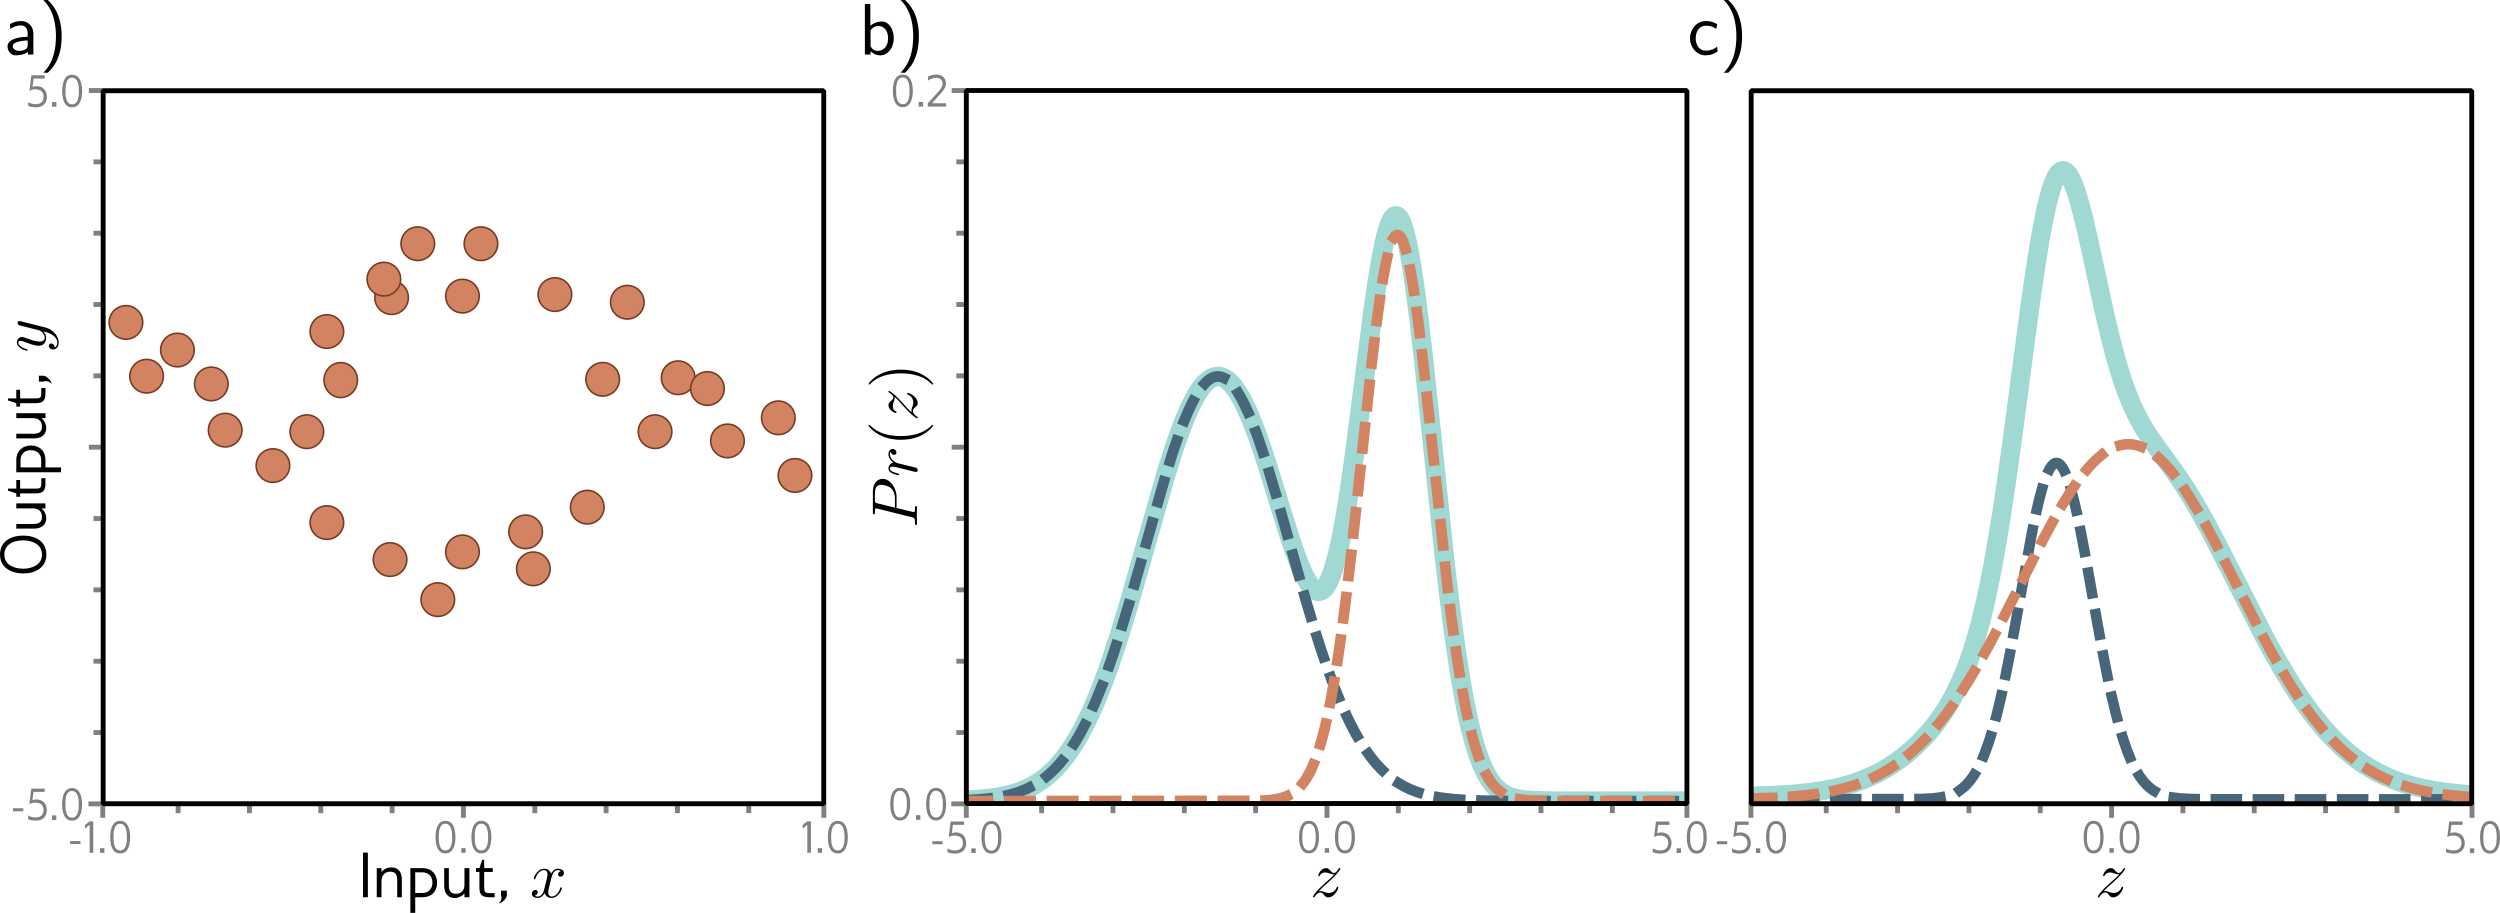 <?xml version='1.0' encoding='UTF-8'?>
<!-- This file was generated by dvisvgm 3.0.3 -->
<svg version='1.1' xmlns='http://www.w3.org/2000/svg' xmlns:xlink='http://www.w3.org/1999/xlink' width='434.613pt' height='158.692pt' viewBox='0 -158.692 434.613 158.692'>
<defs>
<clipPath id='clip1'>
<path d='M168.02 142.797H292.895V19.422H168.02Z'/>
</clipPath>
<clipPath id='clip2'>
<path d='M304.402 134.484H429.34V14.695H304.402Z'/>
</clipPath>
<clipPath id='clip3'>
<path d='M304.402 134.082H429.34V14.297H304.402Z'/>
</clipPath>
<clipPath id='clip4'>
<path d='M168.02 142.797H292.895V19.422H168.02Z'/>
</clipPath>
</defs>
<g id='page1'>
<g transform='matrix(1 0 0 -1 0 0)'>
<path d='M168.02 19.582L170.64 19.75L172.699 19.981L174.387 20.266L175.887 20.621L177.195 21.035L178.383 21.512L179.508 22.066L180.566 22.707L181.566 23.418L182.504 24.199L183.441 25.098L184.312 26.059L185.187 27.141L186.063 28.359L186.937 29.715L187.812 31.223L188.683 32.883L189.621 34.836L190.558 36.977L191.558 39.461L192.554 42.152L193.617 45.227L194.805 48.902L196.113 53.223L197.675 58.633L202.797 76.602L203.918 80.152L204.855 82.891L205.731 85.219L206.543 87.16L207.23 88.621L207.914 89.898L208.539 90.891L209.102 91.645L209.664 92.254L210.164 92.68L210.664 92.988L211.164 93.18L211.598 93.25L212.035 93.231L212.472 93.121L212.972 92.887L213.473 92.535L213.973 92.07L214.535 91.41L215.097 90.617L215.719 89.574L216.344 88.379L217.031 86.895L217.782 85.09L218.594 82.938L219.528 80.242L220.652 76.77L222.465 70.883L224.149 65.488L225.086 62.723L225.836 60.719L226.461 59.242L227.024 58.098L227.519 57.254L227.957 56.66L228.332 56.281L228.707 56.02L229.02 55.906L229.332 55.891L229.644 55.977L229.957 56.168L230.27 56.473L230.582 56.895L230.957 57.563L231.328 58.406L231.703 59.43L232.14 60.863L232.578 62.551L233.078 64.789L233.641 67.692L234.203 70.981L234.828 75.043L235.574 80.406L236.574 88.129L238.699 104.707L239.383 109.453L239.945 112.895L240.445 115.539L240.883 117.481L241.258 118.844L241.571 119.754L241.883 120.449L242.133 120.844L242.383 121.094L242.57 121.184L242.758 121.188L242.941 121.109L243.191 120.871L243.441 120.484L243.691 119.945L244.004 119.067L244.317 117.961L244.691 116.344L245.129 114.078L245.566 111.43L246.066 107.981L246.692 103.113L247.437 96.621L248.438 87.238L251.058 62.227L251.934 54.742L252.684 48.918L253.371 44.117L253.996 40.215L254.617 36.758L255.18 34.016L255.742 31.609L256.305 29.52L256.867 27.719L257.43 26.188L257.93 25.023L258.43 24.035L258.988 23.102L259.551 22.332L260.113 21.703L260.676 21.199L261.301 20.754L261.988 20.383L262.735 20.086L263.609 19.844L264.672 19.66L266.047 19.531L268.043 19.453L272.039 19.422H292.832' stroke='#a0d8d3' fill='none' stroke-width='3.378' stroke-linecap='square' stroke-linejoin='bevel' clip-path='url(#clip1)'/>
<path d='M304.402 20.277L308.653 20.434L311.898 20.648L314.523 20.914L316.836 21.246L318.895 21.641L320.707 22.086L322.394 22.594L323.957 23.16L325.457 23.805L326.891 24.523L328.265 25.316L329.578 26.176L330.89 27.148L332.141 28.184L333.328 29.277L334.516 30.492L335.637 31.77L336.7 33.106L337.637 34.418L338.512 35.77L339.324 37.164L340.137 38.715L340.887 40.316L341.637 42.106L342.324 43.945L343.008 45.996L343.695 48.289L344.383 50.852L345.071 53.707L345.758 56.879L346.445 60.379L347.195 64.582L348.008 69.578L348.883 75.434L349.883 82.629L351.379 94.012L352.942 105.746L353.816 111.809L354.504 116.125L355.129 119.613L355.692 122.344L356.192 124.41L356.629 125.918L357.004 126.977L357.379 127.82L357.691 128.356L358.004 128.734L358.25 128.93L358.5 129.027H358.75L359 128.934L359.25 128.75L359.562 128.395L359.875 127.906L360.25 127.152L360.625 126.231L361.062 124.957L361.563 123.273L362.187 120.883L362.938 117.699L364.063 112.551L365.934 103.949L366.871 100.008L367.684 96.895L368.433 94.305L369.121 92.176L369.809 90.27L370.496 88.574L371.183 87.062L371.934 85.602L372.746 84.192L373.684 82.734L374.867 81.047L378.867 75.5L380.243 73.383L381.614 71.113L383.051 68.586L384.676 65.567L386.738 61.562L393.734 47.816L395.547 44.516L397.172 41.715L398.668 39.293L400.106 37.121L401.48 35.195L402.793 33.492L404.105 31.922L405.414 30.488L406.664 29.242L407.977 28.059L409.289 26.996L410.602 26.047L411.976 25.164L413.347 24.391L414.785 23.691L416.285 23.063L417.848 22.512L419.535 22.02L421.344 21.59L423.344 21.215L425.593 20.898L428.156 20.641L429.277 20.555' stroke='#a0d8d3' fill='none' stroke-width='3.327' stroke-linecap='square' stroke-linejoin='bevel' clip-path='url(#clip2)'/>
<path d='M304.402 19.738L333.953 19.789L336.012 19.898L337.324 20.059L338.387 20.281L339.262 20.563L340.012 20.898L340.699 21.309L341.324 21.785L341.949 22.375L342.508 23.023L343.07 23.797L343.633 24.715L344.195 25.793L344.758 27.039L345.32 28.477L345.883 30.109L346.508 32.168L347.133 34.484L347.821 37.332L348.57 40.777L349.383 44.859L350.379 50.277L353.316 66.465L354.004 69.734L354.567 72.106L355.066 73.938L355.504 75.301L355.941 76.422L356.317 77.176L356.629 77.652L356.941 77.984L357.191 78.148L357.442 78.219L357.691 78.195L357.942 78.078L358.188 77.867L358.5 77.477L358.813 76.945L359.188 76.129L359.562 75.121L360 73.727L360.5 71.859L361.062 69.453L361.75 66.148L362.563 61.867L363.937 54.148L365.437 45.848L366.371 41.078L367.121 37.606L367.809 34.731L368.496 32.168L369.121 30.109L369.746 28.309L370.309 26.891L370.871 25.664L371.434 24.606L371.996 23.703L372.559 22.945L373.121 22.309L373.742 21.731L374.367 21.266L375.055 20.867L375.804 20.539L376.68 20.266L377.68 20.059L378.93 19.902L380.617 19.801L383.363 19.75L391.672 19.738H429.277' stroke='#476679' fill='none' stroke-width='1.83' stroke-linecap='square' stroke-linejoin='bevel' stroke-dasharray='3.66 3.66' clip-path='url(#clip3)'/>
<path d='M304.402 19.875L308.653 20.031L311.898 20.246L314.523 20.512L316.836 20.844L318.895 21.238L320.707 21.684L322.394 22.191L323.957 22.758L325.457 23.402L326.891 24.121L328.265 24.914L329.578 25.773L330.89 26.738L332.203 27.82L333.453 28.961L334.699 30.219L335.949 31.594L337.199 33.09L338.512 34.793L339.824 36.629L341.199 38.695L342.633 41.004L344.133 43.563L345.758 46.488L347.633 50.027L350.071 54.813L355.192 64.922L356.941 68.168L358.375 70.676L359.625 72.707L360.813 74.488L361.875 75.938L362.875 77.172L363.812 78.199L364.688 79.043L365.562 79.766L366.371 80.328L367.184 80.781L367.933 81.098L368.684 81.32L369.434 81.442L370.183 81.469L370.934 81.395L371.683 81.223L372.434 80.949L373.184 80.586L373.992 80.082L374.805 79.469L375.68 78.695L376.555 77.805L377.492 76.723L378.492 75.442L379.555 73.942L380.679 72.215L381.926 70.145L383.363 67.606L384.988 64.567L387.113 60.418L393.297 48.238L395.109 44.895L396.734 42.051L398.23 39.582L399.668 37.363L401.043 35.391L402.356 33.645L403.668 32.031L404.981 30.551L406.289 29.203L407.601 27.984L408.914 26.887L410.227 25.902L411.539 25.031L412.911 24.227L414.348 23.492L415.848 22.836L417.41 22.254L419.098 21.734L420.906 21.281L422.843 20.898L425.031 20.566L427.469 20.301L429.277 20.156' stroke='#d18362' fill='none' stroke-width='1.83' stroke-linecap='square' stroke-linejoin='bevel' stroke-dasharray='3.66 3.66' clip-path='url(#clip3)'/>
<path d='M167.977 142.953H165.445' stroke='#808080' fill='none' stroke-width='.85'/>
<path d='M167.977 80.949H165.445' stroke='#808080' fill='none' stroke-width='.85'/>
<path d='M167.906 18.945H165.379' stroke='#808080' fill='none' stroke-width='.85'/>
<path d='M167.977 130.555H166.25' stroke='#808080' fill='none' stroke-width='.85'/>
<path d='M167.977 105.75H166.25' stroke='#808080' fill='none' stroke-width='.85'/>
<path d='M167.977 68.547H166.25' stroke='#808080' fill='none' stroke-width='.85'/>
<path d='M167.977 56.148H166.25' stroke='#808080' fill='none' stroke-width='.85'/>
<path d='M167.977 31.344H166.25' stroke='#808080' fill='none' stroke-width='.85'/>
<path d='M167.977 43.746H166.25' stroke='#808080' fill='none' stroke-width='.85'/>
<path d='M167.977 118.152H166.25' stroke='#808080' fill='none' stroke-width='.85'/>
<path d='M167.977 93.352H166.25' stroke='#808080' fill='none' stroke-width='.85'/>
<path d='M167.984 19.055V16.523' stroke='#808080' fill='none' stroke-width='.85'/>
<path d='M230.688 19.055V16.523' stroke='#808080' fill='none' stroke-width='.85'/>
<path d='M293.262 19.055V16.523' stroke='#808080' fill='none' stroke-width='.85'/>
<path d='M181.086 19.055V17.328' stroke='#808080' fill='none' stroke-width='.85'/>
<path d='M205.887 19.055V17.328' stroke='#808080' fill='none' stroke-width='.85'/>
<path d='M243.09 19.055V17.328' stroke='#808080' fill='none' stroke-width='.85'/>
<path d='M255.492 19.055V17.328' stroke='#808080' fill='none' stroke-width='.85'/>
<path d='M280.293 19.055V17.328' stroke='#808080' fill='none' stroke-width='.85'/>
<path d='M267.891 19.055V17.328' stroke='#808080' fill='none' stroke-width='.85'/>
<path d='M193.484 19.055V17.328' stroke='#808080' fill='none' stroke-width='.85'/>
<path d='M218.289 19.055V17.328' stroke='#808080' fill='none' stroke-width='.85'/>
<path d='M304.387 19.055V16.523' stroke='#808080' fill='none' stroke-width='.85'/>
<path d='M367.09 19.055V16.523' stroke='#808080' fill='none' stroke-width='.85'/>
<path d='M429.746 19.055V16.523' stroke='#808080' fill='none' stroke-width='.85'/>
<path d='M317.484 19.055V17.328' stroke='#808080' fill='none' stroke-width='.85'/>
<path d='M342.289 19.055V17.328' stroke='#808080' fill='none' stroke-width='.85'/>
<path d='M379.492 19.055V17.328' stroke='#808080' fill='none' stroke-width='.85'/>
<path d='M391.891 19.055V17.328' stroke='#808080' fill='none' stroke-width='.85'/>
<path d='M416.695 19.055V17.328' stroke='#808080' fill='none' stroke-width='.85'/>
<path d='M404.293 19.055V17.328' stroke='#808080' fill='none' stroke-width='.85'/>
<path d='M329.887 19.055V17.328' stroke='#808080' fill='none' stroke-width='.85'/>
<path d='M354.688 19.055V17.328' stroke='#808080' fill='none' stroke-width='.85'/>
<path d='M17.867 19.055V16.523' stroke='#808080' fill='none' stroke-width='.85'/>
<path d='M80.566 19.055V16.523' stroke='#808080' fill='none' stroke-width='.85'/>
<path d='M143.223 19.055V16.523' stroke='#808080' fill='none' stroke-width='.85'/>
<path d='M17.977 142.953H15.445' stroke='#808080' fill='none' stroke-width='.85'/>
<path d='M17.977 80.949H15.445' stroke='#808080' fill='none' stroke-width='.85'/>
<path d='M17.906 18.945H15.375' stroke='#808080' fill='none' stroke-width='.85'/>
<path d='M17.977 130.555H16.25' stroke='#808080' fill='none' stroke-width='.85'/>
<path d='M17.977 105.75H16.25' stroke='#808080' fill='none' stroke-width='.85'/>
<path d='M17.977 68.547H16.25' stroke='#808080' fill='none' stroke-width='.85'/>
<path d='M17.977 56.148H16.25' stroke='#808080' fill='none' stroke-width='.85'/>
<path d='M17.977 31.344H16.25' stroke='#808080' fill='none' stroke-width='.85'/>
<path d='M17.977 43.746H16.25' stroke='#808080' fill='none' stroke-width='.85'/>
<path d='M17.977 118.152H16.25' stroke='#808080' fill='none' stroke-width='.85'/>
<path d='M17.977 93.352H16.25' stroke='#808080' fill='none' stroke-width='.85'/>
<path d='M304.434 142.918H429.699V18.965H304.434Z' stroke='#030000' fill='none' stroke-width='.85' stroke-linejoin='bevel'/>
<path d='M24.809 102.641C24.809 101.031 23.504 99.723 21.895 99.723C20.281 99.723 18.977 101.031 18.977 102.641C18.977 104.25 20.281 105.559 21.895 105.559C23.504 105.559 24.809 104.25 24.809 102.641Z' fill='#d18362'/>
<path d='M24.809 102.641C24.809 101.031 23.504 99.723 21.895 99.723C20.281 99.723 18.977 101.031 18.977 102.641C18.977 104.25 20.281 105.559 21.895 105.559C23.504 105.559 24.809 104.25 24.809 102.641Z' stroke='#773c23' fill='none' stroke-width='.283' stroke-linejoin='bevel'/>
<path d='M28.402 93.289C28.402 91.68 27.098 90.371 25.488 90.371C23.875 90.371 22.57 91.68 22.57 93.289S23.875 96.207 25.488 96.207C27.098 96.207 28.402 94.898 28.402 93.289Z' fill='#d18362'/>
<path d='M28.402 93.289C28.402 91.68 27.098 90.371 25.488 90.371C23.875 90.371 22.57 91.68 22.57 93.289S23.875 96.207 25.488 96.207C27.098 96.207 28.402 94.898 28.402 93.289Z' stroke='#773c23' fill='none' stroke-width='.283' stroke-linejoin='bevel'/>
<path d='M33.762 97.844C33.762 96.231 32.453 94.926 30.844 94.926C29.234 94.926 27.926 96.231 27.926 97.844C27.926 99.453 29.234 100.758 30.844 100.758C32.453 100.758 33.762 99.453 33.762 97.844Z' fill='#d18362'/>
<path d='M33.762 97.844C33.762 96.231 32.453 94.926 30.844 94.926C29.234 94.926 27.926 96.231 27.926 97.844C27.926 99.453 29.234 100.758 30.844 100.758C32.453 100.758 33.762 99.453 33.762 97.844Z' stroke='#773c23' fill='none' stroke-width='.283' stroke-linejoin='bevel'/>
<path d='M42.062 83.914C42.062 82.305 40.758 80.996 39.148 80.996C37.535 80.996 36.23 82.305 36.23 83.914S37.535 86.832 39.148 86.832C40.758 86.832 42.062 85.523 42.062 83.914Z' fill='#d18362'/>
<path d='M42.062 83.914C42.062 82.305 40.758 80.996 39.148 80.996C37.535 80.996 36.23 82.305 36.23 83.914S37.535 86.832 39.148 86.832C40.758 86.832 42.062 85.523 42.062 83.914Z' stroke='#773c23' fill='none' stroke-width='.283' stroke-linejoin='bevel'/>
<path d='M62.141 92.617C62.141 90.942 60.84 89.582 59.234 89.582C57.633 89.582 56.332 90.942 56.332 92.617C56.332 94.297 57.633 95.656 59.234 95.656C60.84 95.656 62.141 94.297 62.141 92.617Z' fill='#d18362'/>
<path d='M62.141 92.617C62.141 90.942 60.84 89.582 59.234 89.582C57.633 89.582 56.332 90.942 56.332 92.617C56.332 94.297 57.633 95.656 59.234 95.656C60.84 95.656 62.141 94.297 62.141 92.617Z' stroke='#773c23' fill='none' stroke-width='.283' stroke-linejoin='bevel'/>
<path d='M59.742 67.844C59.742 66.231 58.438 64.926 56.824 64.926C55.215 64.926 53.91 66.231 53.91 67.844C53.91 69.453 55.215 70.758 56.824 70.758C58.438 70.758 59.742 69.453 59.742 67.844Z' fill='#d18362'/>
<path d='M59.742 67.844C59.742 66.231 58.438 64.926 56.824 64.926C55.215 64.926 53.91 66.231 53.91 67.844C53.91 69.453 55.215 70.758 56.824 70.758C58.438 70.758 59.742 69.453 59.742 67.844Z' stroke='#773c23' fill='none' stroke-width='.283' stroke-linejoin='bevel'/>
<path d='M56.262 83.645C56.262 82.035 54.953 80.731 53.344 80.731C51.734 80.731 50.426 82.035 50.426 83.645C50.426 85.258 51.734 86.562 53.344 86.562C54.953 86.562 56.262 85.258 56.262 83.645Z' fill='#d18362'/>
<path d='M56.262 83.645C56.262 82.035 54.953 80.731 53.344 80.731C51.734 80.731 50.426 82.035 50.426 83.645C50.426 85.258 51.734 86.562 53.344 86.562C54.953 86.562 56.262 85.258 56.262 83.645Z' stroke='#773c23' fill='none' stroke-width='.283' stroke-linejoin='bevel'/>
<path d='M70.723 61.414C70.723 59.805 69.418 58.496 67.809 58.496C66.195 58.496 64.891 59.805 64.891 61.414S66.195 64.332 67.809 64.332C69.418 64.332 70.723 63.023 70.723 61.414Z' fill='#d18362'/>
<path d='M70.723 61.414C70.723 59.805 69.418 58.496 67.809 58.496C66.195 58.496 64.891 59.805 64.891 61.414S66.195 64.332 67.809 64.332C69.418 64.332 70.723 63.023 70.723 61.414Z' stroke='#773c23' fill='none' stroke-width='.283' stroke-linejoin='bevel'/>
<path d='M79.027 54.449C79.027 52.84 77.723 51.531 76.113 51.531C74.5 51.531 73.195 52.84 73.195 54.449C73.195 56.059 74.5 57.367 76.113 57.367C77.723 57.367 79.027 56.059 79.027 54.449Z' fill='#d18362'/>
<path d='M79.027 54.449C79.027 52.84 77.723 51.531 76.113 51.531C74.5 51.531 73.195 52.84 73.195 54.449C73.195 56.059 74.5 57.367 76.113 57.367C77.723 57.367 79.027 56.059 79.027 54.449Z' stroke='#773c23' fill='none' stroke-width='.283' stroke-linejoin='bevel'/>
<path d='M95.637 59.805C95.637 58.195 94.328 56.891 92.719 56.891C91.109 56.891 89.801 58.195 89.801 59.805C89.801 61.418 91.109 62.723 92.719 62.723C94.328 62.723 95.637 61.418 95.637 59.805Z' fill='#d18362'/>
<path d='M95.637 59.805C95.637 58.195 94.328 56.891 92.719 56.891C91.109 56.891 89.801 58.195 89.801 59.805C89.801 61.418 91.109 62.723 92.719 62.723C94.328 62.723 95.637 61.418 95.637 59.805Z' stroke='#773c23' fill='none' stroke-width='.283' stroke-linejoin='bevel'/>
<path d='M94.297 66.234C94.297 64.625 92.988 63.32 91.379 63.32S88.461 64.625 88.461 66.234C88.461 67.848 89.769 69.152 91.379 69.152S94.297 67.848 94.297 66.234Z' fill='#d18362'/>
<path d='M94.297 66.234C94.297 64.625 92.988 63.32 91.379 63.32S88.461 64.625 88.461 66.234C88.461 67.848 89.769 69.152 91.379 69.152S94.297 67.848 94.297 66.234Z' stroke='#773c23' fill='none' stroke-width='.283' stroke-linejoin='bevel'/>
<path d='M105.012 70.52C105.012 68.91 103.703 67.606 102.094 67.606C100.484 67.606 99.176 68.91 99.176 70.52C99.176 72.133 100.484 73.438 102.094 73.438C103.703 73.438 105.012 72.133 105.012 70.52Z' fill='#d18362'/>
<path d='M105.012 70.52C105.012 68.91 103.703 67.606 102.094 67.606C100.484 67.606 99.176 68.91 99.176 70.52C99.176 72.133 100.484 73.438 102.094 73.438C103.703 73.438 105.012 72.133 105.012 70.52Z' stroke='#773c23' fill='none' stroke-width='.283' stroke-linejoin='bevel'/>
<path d='M120.813 93.02C120.813 91.41 119.508 90.106 117.898 90.106C116.285 90.106 114.98 91.41 114.98 93.02C114.98 94.633 116.285 95.938 117.898 95.938C119.508 95.938 120.813 94.633 120.813 93.02Z' fill='#d18362'/>
<path d='M120.813 93.02C120.813 91.41 119.508 90.106 117.898 90.106C116.285 90.106 114.98 91.41 114.98 93.02C114.98 94.633 116.285 95.938 117.898 95.938C119.508 95.938 120.813 94.633 120.813 93.02Z' stroke='#773c23' fill='none' stroke-width='.283' stroke-linejoin='bevel'/>
<path d='M125.902 91.145C125.902 89.535 124.598 88.231 122.988 88.231C121.375 88.231 120.07 89.535 120.07 91.145C120.07 92.758 121.375 94.062 122.988 94.062C124.598 94.062 125.902 92.758 125.902 91.145Z' fill='#d18362'/>
<path d='M125.902 91.145C125.902 89.535 124.598 88.231 122.988 88.231C121.375 88.231 120.07 89.535 120.07 91.145C120.07 92.758 121.375 94.062 122.988 94.062C124.598 94.062 125.902 92.758 125.902 91.145Z' stroke='#773c23' fill='none' stroke-width='.283' stroke-linejoin='bevel'/>
<path d='M141.117 76.039C141.117 74.43 139.813 73.121 138.199 73.121C136.59 73.121 135.285 74.43 135.285 76.039S136.59 78.957 138.199 78.957C139.813 78.957 141.117 77.648 141.117 76.039Z' fill='#d18362'/>
<path d='M141.117 76.039C141.117 74.43 139.813 73.121 138.199 73.121C136.59 73.121 135.285 74.43 135.285 76.039S136.59 78.957 138.199 78.957C139.813 78.957 141.117 77.648 141.117 76.039Z' stroke='#773c23' fill='none' stroke-width='.283' stroke-linejoin='bevel'/>
<path d='M138.223 86.055C138.223 84.445 136.918 83.141 135.309 83.141C133.695 83.141 132.391 84.445 132.391 86.055C132.391 87.668 133.695 88.973 135.309 88.973C136.918 88.973 138.223 87.668 138.223 86.055Z' fill='#d18362'/>
<path d='M138.223 86.055C138.223 84.445 136.918 83.141 135.309 83.141C133.695 83.141 132.391 84.445 132.391 86.055C132.391 87.668 133.695 88.973 135.309 88.973C136.918 88.973 138.223 87.668 138.223 86.055Z' stroke='#773c23' fill='none' stroke-width='.283' stroke-linejoin='bevel'/>
<path d='M129.387 82.039C129.387 80.43 128.078 79.121 126.469 79.121C124.859 79.121 123.551 80.43 123.551 82.039S124.859 84.957 126.469 84.957C128.078 84.957 129.387 83.648 129.387 82.039Z' fill='#d18362'/>
<path d='M129.387 82.039C129.387 80.43 128.078 79.121 126.469 79.121C124.859 79.121 123.551 80.43 123.551 82.039S124.859 84.957 126.469 84.957C128.078 84.957 129.387 83.648 129.387 82.039Z' stroke='#773c23' fill='none' stroke-width='.283' stroke-linejoin='bevel'/>
<path d='M116.797 83.645C116.797 82.035 115.488 80.731 113.879 80.731S110.961 82.035 110.961 83.645C110.961 85.258 112.27 86.562 113.879 86.562S116.797 85.258 116.797 83.645Z' fill='#d18362'/>
<path d='M116.797 83.645C116.797 82.035 115.488 80.731 113.879 80.731S110.961 82.035 110.961 83.645C110.961 85.258 112.27 86.562 113.879 86.562S116.797 85.258 116.797 83.645Z' stroke='#773c23' fill='none' stroke-width='.283' stroke-linejoin='bevel'/>
<path d='M107.688 92.754C107.688 91.141 106.383 89.836 104.773 89.836C103.16 89.836 101.855 91.141 101.855 92.754C101.855 94.363 103.16 95.668 104.773 95.668C106.383 95.668 107.688 94.363 107.688 92.754Z' fill='#d18362'/>
<path d='M107.688 92.754C107.688 91.141 106.383 89.836 104.773 89.836C103.16 89.836 101.855 91.141 101.855 92.754C101.855 94.363 103.16 95.668 104.773 95.668C106.383 95.668 107.688 94.363 107.688 92.754Z' stroke='#773c23' fill='none' stroke-width='.283' stroke-linejoin='bevel'/>
<path d='M99.387 107.484C99.387 105.875 98.078 104.57 96.469 104.57C94.859 104.57 93.551 105.875 93.551 107.484C93.551 109.098 94.859 110.402 96.469 110.402C98.078 110.402 99.387 109.098 99.387 107.484Z' fill='#d18362'/>
<path d='M99.387 107.484C99.387 105.875 98.078 104.57 96.469 104.57C94.859 104.57 93.551 105.875 93.551 107.484C93.551 109.098 94.859 110.402 96.469 110.402C98.078 110.402 99.387 109.098 99.387 107.484Z' stroke='#773c23' fill='none' stroke-width='.283' stroke-linejoin='bevel'/>
<path d='M86.527 116.324C86.527 114.715 85.223 113.406 83.613 113.406C82 113.406 80.695 114.715 80.695 116.324C80.695 117.934 82 119.242 83.613 119.242C85.223 119.242 86.527 117.934 86.527 116.324Z' fill='#d18362'/>
<path d='M86.527 116.324C86.527 114.715 85.223 113.406 83.613 113.406C82 113.406 80.695 114.715 80.695 116.324C80.695 117.934 82 119.242 83.613 119.242C85.223 119.242 86.527 117.934 86.527 116.324Z' stroke='#773c23' fill='none' stroke-width='.283' stroke-linejoin='bevel'/>
<path d='M70.992 106.949C70.992 105.34 69.688 104.031 68.074 104.031C66.465 104.031 65.16 105.34 65.16 106.949C65.16 108.559 66.465 109.867 68.074 109.867C69.688 109.867 70.992 108.559 70.992 106.949Z' fill='#d18362'/>
<path d='M70.992 106.949C70.992 105.34 69.688 104.031 68.074 104.031C66.465 104.031 65.16 105.34 65.16 106.949C65.16 108.559 66.465 109.867 68.074 109.867C69.688 109.867 70.992 108.559 70.992 106.949Z' stroke='#773c23' fill='none' stroke-width='.283' stroke-linejoin='bevel'/>
<path d='M75.547 116.324C75.547 114.715 74.238 113.406 72.629 113.406S69.711 114.715 69.711 116.324C69.711 117.934 71.019 119.242 72.629 119.242S75.547 117.934 75.547 116.324Z' fill='#d18362'/>
<path d='M75.547 116.324C75.547 114.715 74.238 113.406 72.629 113.406S69.711 114.715 69.711 116.324C69.711 117.934 71.019 119.242 72.629 119.242S75.547 117.934 75.547 116.324Z' stroke='#773c23' fill='none' stroke-width='.283' stroke-linejoin='bevel'/>
<path d='M39.652 91.949C39.652 90.34 38.348 89.031 36.738 89.031C35.125 89.031 33.82 90.34 33.82 91.949C33.82 93.559 35.125 94.867 36.738 94.867C38.348 94.867 39.652 93.559 39.652 91.949Z' fill='#d18362'/>
<path d='M39.652 91.949C39.652 90.34 38.348 89.031 36.738 89.031C35.125 89.031 33.82 90.34 33.82 91.949C33.82 93.559 35.125 94.867 36.738 94.867C38.348 94.867 39.652 93.559 39.652 91.949Z' stroke='#773c23' fill='none' stroke-width='.283' stroke-linejoin='bevel'/>
<path d='M59.742 101.055C59.742 102.668 58.438 103.973 56.824 103.973C55.215 103.973 53.91 102.668 53.91 101.055C53.91 99.445 55.215 98.141 56.824 98.141C58.438 98.141 59.742 99.445 59.742 101.055Z' fill='#d18362'/>
<path d='M59.742 101.055C59.742 102.668 58.438 103.973 56.824 103.973C55.215 103.973 53.91 102.668 53.91 101.055C53.91 99.445 55.215 98.141 56.824 98.141C58.438 98.141 59.742 99.445 59.742 101.055Z' stroke='#773c23' fill='none' stroke-width='.283' stroke-linejoin='bevel'/>
<path d='M69.652 110.164C69.652 108.555 68.348 107.246 66.738 107.246C65.125 107.246 63.82 108.555 63.82 110.164S65.125 113.082 66.738 113.082C68.348 113.082 69.652 111.773 69.652 110.164Z' fill='#d18362'/>
<path d='M69.652 110.164C69.652 108.555 68.348 107.246 66.738 107.246C65.125 107.246 63.82 108.555 63.82 110.164S65.125 113.082 66.738 113.082C68.348 113.082 69.652 111.773 69.652 110.164Z' stroke='#773c23' fill='none' stroke-width='.283' stroke-linejoin='bevel'/>
<path d='M111.973 106.145C111.973 104.535 110.668 103.231 109.059 103.231C107.445 103.231 106.141 104.535 106.141 106.145C106.141 107.758 107.445 109.062 109.059 109.062C110.668 109.062 111.973 107.758 111.973 106.145Z' fill='#d18362'/>
<path d='M111.973 106.145C111.973 104.535 110.668 103.231 109.059 103.231C107.445 103.231 106.141 104.535 106.141 106.145C106.141 107.758 107.445 109.062 109.059 109.062C110.668 109.062 111.973 107.758 111.973 106.145Z' stroke='#773c23' fill='none' stroke-width='.283' stroke-linejoin='bevel'/>
<path d='M50.367 77.754C50.367 76.141 49.062 74.836 47.449 74.836C45.84 74.836 44.535 76.141 44.535 77.754C44.535 79.363 45.84 80.668 47.449 80.668C49.062 80.668 50.367 79.363 50.367 77.754Z' fill='#d18362'/>
<path d='M50.367 77.754C50.367 76.141 49.062 74.836 47.449 74.836C45.84 74.836 44.535 76.141 44.535 77.754C44.535 79.363 45.84 80.668 47.449 80.668C49.062 80.668 50.367 79.363 50.367 77.754Z' stroke='#773c23' fill='none' stroke-width='.283' stroke-linejoin='bevel'/>
<path d='M83.312 107.219C83.312 105.606 82.008 104.301 80.398 104.301C78.785 104.301 77.481 105.606 77.481 107.219C77.481 108.828 78.785 110.133 80.398 110.133C82.008 110.133 83.312 108.828 83.312 107.219Z' fill='#d18362'/>
<path d='M83.312 107.219C83.312 105.606 82.008 104.301 80.398 104.301C78.785 104.301 77.481 105.606 77.481 107.219C77.481 108.828 78.785 110.133 80.398 110.133C82.008 110.133 83.312 108.828 83.312 107.219Z' stroke='#773c23' fill='none' stroke-width='.283' stroke-linejoin='bevel'/>
<path d='M83.312 62.754C83.312 61.141 82.008 59.836 80.398 59.836C78.785 59.836 77.481 61.141 77.481 62.754C77.481 64.363 78.785 65.668 80.398 65.668C82.008 65.668 83.312 64.363 83.312 62.754Z' fill='#d18362'/>
<path d='M83.312 62.754C83.312 61.141 82.008 59.836 80.398 59.836C78.785 59.836 77.481 61.141 77.481 62.754C77.481 64.363 78.785 65.668 80.398 65.668C82.008 65.668 83.312 64.363 83.312 62.754Z' stroke='#773c23' fill='none' stroke-width='.283' stroke-linejoin='bevel'/>
<path d='M30.965 19.055V17.328' stroke='#808080' fill='none' stroke-width='.85'/>
<path d='M55.766 19.055V17.328' stroke='#808080' fill='none' stroke-width='.85'/>
<path d='M92.969 19.055V17.328' stroke='#808080' fill='none' stroke-width='.85'/>
<path d='M105.371 19.055V17.328' stroke='#808080' fill='none' stroke-width='.85'/>
<path d='M130.172 19.055V17.328' stroke='#808080' fill='none' stroke-width='.85'/>
<path d='M117.77 19.055V17.328' stroke='#808080' fill='none' stroke-width='.85'/>
<path d='M43.363 19.055V17.328' stroke='#808080' fill='none' stroke-width='.85'/>
<path d='M68.168 19.055V17.328' stroke='#808080' fill='none' stroke-width='.85'/>
<path d='M155.863 70.383V72.301C155.863 73.887 154.699 75.453 153.453 75.453C152.57 75.453 151.746 74.715 151.746 73.234V69.609C151.746 69.398 151.746 69.277 151.957 69.277C152.098 69.277 152.098 69.363 152.098 69.594C152.098 69.734 152.113 69.945 152.113 70.067C152.148 70.262 152.168 70.312 152.309 70.312C152.344 70.312 152.379 70.312 152.52 70.277L158.535 68.766C158.977 68.66 159.066 68.645 159.066 67.746C159.066 67.57 159.066 67.445 159.277 67.445C159.418 67.445 159.418 67.57 159.418 67.606C159.418 67.922 159.383 68.715 159.383 69.031C159.383 69.277 159.398 69.523 159.398 69.75C159.398 69.996 159.418 70.242 159.418 70.473C159.418 70.562 159.418 70.703 159.188 70.703C159.066 70.703 159.066 70.598 159.066 70.383C159.066 69.981 159.066 69.664 158.871 69.664C158.801 69.664 158.746 69.68 158.676 69.699ZM152.52 71.195C152.133 71.301 152.098 71.317 152.098 71.809V72.883C152.098 73.817 152.395 74.414 153.172 74.414C153.609 74.414 154.578 74.184 154.98 73.746C155.492 73.184 155.582 72.516 155.582 72.02V70.438Z'/>
<path d='M158.746 76.738C158.926 76.703 159.188 76.629 159.242 76.629C159.434 76.629 159.539 76.789 159.539 76.965C159.539 77.106 159.453 77.301 159.223 77.387C159.188 77.406 157.656 77.773 157.445 77.828C157.078 77.914 156.301 78.125 155.984 78.18C155.844 78.231 155.316 78.547 155.07 78.812C155 78.902 154.699 79.234 154.699 79.711C154.699 80.008 154.84 80.168 154.84 80.184C154.895 79.852 155.16 79.606 155.457 79.606C155.633 79.606 155.844 79.727 155.844 80.027C155.844 80.324 155.582 80.645 155.176 80.645C154.789 80.645 154.453 80.289 154.453 79.711C154.453 78.988 155 78.496 155.316 78.285C154.805 78.18 154.453 77.773 154.453 77.246C154.453 76.738 154.895 76.523 155.09 76.418C155.477 76.227 156.145 76.086 156.18 76.086C156.301 76.086 156.301 76.192 156.301 76.207C156.301 76.332 156.285 76.332 156.039 76.402C155.246 76.594 154.699 76.824 154.699 77.231C154.699 77.406 154.789 77.562 155.211 77.562C155.457 77.562 155.582 77.527 156.16 77.387Z'/>
<path d='M162.109 84.836C162.074 84.836 162.055 84.836 161.863 84.645C160.453 83.254 158.324 82.883 156.602 82.883C154.648 82.883 152.695 83.305 151.305 84.695C151.164 84.836 151.145 84.836 151.109 84.836C151.023 84.836 150.988 84.801 150.988 84.731C150.988 84.609 151.762 83.606 153.188 82.938C154.418 82.375 155.668 82.234 156.602 82.234C157.48 82.234 158.836 82.356 160.121 82.973C161.492 83.656 162.23 84.609 162.23 84.731C162.23 84.801 162.195 84.836 162.109 84.836Z'/>
<path d='M158.484 86.984C157.832 87.582 157.551 87.914 157.199 88.32C157.199 88.32 156.602 89.008 156.195 89.41C155.16 90.484 154.613 90.731 154.559 90.731C154.453 90.731 154.453 90.625 154.453 90.606C154.453 90.52 154.473 90.5 154.578 90.43C155.125 90.098 155.301 89.867 155.301 89.606C155.301 89.324 155.125 89.199 154.93 89.023C154.684 88.812 154.453 88.617 154.453 88.25C154.453 87.406 155.492 86.895 155.738 86.895C155.793 86.895 155.863 86.93 155.863 87.02C155.863 87.125 155.809 87.141 155.738 87.176C155.211 87.387 155.211 88.039 155.211 88.125C155.211 88.356 155.281 88.567 155.371 88.832C155.547 89.289 155.547 89.41 155.547 89.692C156.02 89.289 156.828 88.356 157.008 88.145L157.957 87.125C158.711 86.367 159.348 85.961 159.434 85.961C159.539 85.961 159.539 86.086 159.539 86.102C159.539 86.192 159.523 86.207 159.398 86.277C158.996 86.543 158.695 86.875 158.695 87.246C158.695 87.492 158.801 87.617 159.117 87.898C159.363 88.074 159.539 88.285 159.539 88.602C159.539 89.727 158.113 90.379 157.816 90.379C157.762 90.379 157.691 90.324 157.691 90.238C157.691 90.133 157.762 90.113 157.852 90.078C158.57 89.817 158.781 89.094 158.781 88.723C158.781 88.512 158.711 88.301 158.641 88.074C158.5 87.688 158.449 87.512 158.449 87.281C158.449 87.266 158.449 87.09 158.484 86.984Z'/>
<path d='M156.602 94.434C155.738 94.434 154.383 94.312 153.098 93.695C151.727 93.027 150.988 92.059 150.988 91.953C150.988 91.883 151.039 91.832 151.109 91.832C151.145 91.832 151.164 91.832 151.375 92.043C152.484 93.152 154.262 93.785 156.602 93.785C158.535 93.785 160.508 93.379 161.914 91.988C162.055 91.832 162.074 91.832 162.109 91.832C162.18 91.832 162.23 91.883 162.23 91.953C162.23 92.059 161.457 93.082 160.031 93.731C158.801 94.312 157.551 94.434 156.602 94.434Z'/>
<path d='M229.262 3.746C229.863 4.398 230.195 4.68 230.602 5.031C230.602 5.031 231.285 5.629 231.691 6.035C232.766 7.074 233.012 7.617 233.012 7.672C233.012 7.777 232.906 7.777 232.887 7.777C232.801 7.777 232.781 7.758 232.711 7.652C232.379 7.109 232.148 6.934 231.887 6.934C231.602 6.934 231.48 7.109 231.305 7.301C231.094 7.547 230.898 7.777 230.531 7.777C229.684 7.777 229.176 6.738 229.176 6.492C229.176 6.441 229.211 6.371 229.297 6.371C229.402 6.371 229.422 6.422 229.457 6.492C229.668 7.02 230.32 7.02 230.406 7.02C230.637 7.02 230.848 6.949 231.109 6.863C231.566 6.688 231.691 6.688 231.973 6.688C231.566 6.211 230.637 5.402 230.426 5.227L229.402 4.273C228.648 3.52 228.242 2.887 228.242 2.797C228.242 2.691 228.367 2.691 228.383 2.691C228.473 2.691 228.488 2.711 228.559 2.832C228.824 3.238 229.156 3.535 229.527 3.535C229.773 3.535 229.898 3.43 230.18 3.113C230.355 2.867 230.566 2.691 230.883 2.691C232.008 2.691 232.66 4.117 232.66 4.414C232.66 4.469 232.605 4.539 232.52 4.539C232.414 4.539 232.395 4.469 232.359 4.379C232.098 3.66 231.375 3.449 231.004 3.449C230.793 3.449 230.582 3.52 230.355 3.59C229.969 3.731 229.793 3.781 229.563 3.781C229.543 3.781 229.367 3.781 229.262 3.746Z'/>
<path d='M365.703 3.746C366.301 4.398 366.637 4.68 367.039 5.031C367.039 5.031 367.727 5.629 368.133 6.035C369.203 7.074 369.449 7.617 369.449 7.672C369.449 7.777 369.344 7.777 369.328 7.777C369.238 7.777 369.223 7.758 369.152 7.652C368.816 7.109 368.59 6.934 368.324 6.934C368.043 6.934 367.922 7.109 367.746 7.301C367.531 7.547 367.34 7.777 366.969 7.777C366.125 7.777 365.613 6.738 365.613 6.492C365.613 6.441 365.648 6.371 365.738 6.371C365.844 6.371 365.863 6.422 365.898 6.492C366.109 7.02 366.758 7.02 366.848 7.02C367.074 7.02 367.285 6.949 367.551 6.863C368.008 6.688 368.133 6.688 368.414 6.688C368.008 6.211 367.074 5.402 366.863 5.227L365.844 4.273C365.086 3.52 364.684 2.887 364.684 2.797C364.684 2.691 364.805 2.691 364.824 2.691C364.91 2.691 364.93 2.711 365 2.832C365.262 3.238 365.598 3.535 365.969 3.535C366.215 3.535 366.336 3.43 366.617 3.113C366.793 2.867 367.004 2.691 367.32 2.691C368.449 2.691 369.098 4.117 369.098 4.414C369.098 4.469 369.047 4.539 368.957 4.539C368.852 4.539 368.836 4.469 368.801 4.379C368.535 3.66 367.816 3.449 367.445 3.449C367.234 3.449 367.023 3.52 366.793 3.59C366.406 3.731 366.23 3.781 366.004 3.781C365.984 3.781 365.809 3.781 365.703 3.746Z'/>
<path d='M168.02 19.582L170.64 19.75L172.699 19.981L174.387 20.266L175.887 20.621L177.195 21.035L178.383 21.512L179.508 22.066L180.566 22.707L181.566 23.418L182.504 24.199L183.441 25.098L184.312 26.059L185.187 27.141L186.063 28.359L186.937 29.715L187.812 31.223L188.683 32.883L189.621 34.836L190.558 36.977L191.558 39.461L192.554 42.152L193.617 45.227L194.805 48.902L196.113 53.223L197.675 58.633L202.797 76.602L203.918 80.152L204.855 82.891L205.731 85.219L206.543 87.16L207.23 88.621L207.914 89.898L208.539 90.891L209.102 91.645L209.664 92.254L210.164 92.68L210.664 92.988L211.164 93.18L211.598 93.25L212.035 93.231L212.472 93.121L212.972 92.887L213.473 92.535L213.973 92.067L214.535 91.406L215.097 90.609L215.719 89.567L216.344 88.367L217.031 86.879L217.782 85.062L218.594 82.891L219.528 80.152L220.59 76.805L221.84 72.606L223.586 66.442L227.024 54.285L228.457 49.504L229.707 45.602L230.832 42.324L231.89 39.461L232.891 36.977L233.828 34.836L234.765 32.883L235.699 31.109L236.574 29.613L237.449 28.266L238.324 27.059L239.196 25.984L240.133 24.973L241.07 24.086L242.008 23.324L243.004 22.625L244.067 22L245.191 21.457L246.379 20.992L247.688 20.586L249.125 20.254L250.746 19.981L252.684 19.762L255.055 19.602L258.242 19.492L263.297 19.434L276.848 19.422H292.832' stroke='#476679' fill='none' stroke-width='1.858' stroke-linecap='square' stroke-linejoin='bevel' stroke-dasharray='3.715 3.715' clip-path='url(#clip4)'/>
<path d='M168.02 19.422L218.594 19.469L220.528 19.578L221.84 19.746L222.84 19.973L223.649 20.25L224.399 20.617L225.023 21.023L225.649 21.543L226.211 22.133L226.774 22.859L227.269 23.641L227.769 24.559L228.27 25.645L228.77 26.906L229.27 28.367L229.77 30.047L230.332 32.219L230.895 34.707L231.453 37.535L232.078 41.086L232.703 45.074L233.391 49.961L234.141 55.852L234.953 62.812L236.012 72.586L238.574 96.473L239.32 102.625L239.945 107.152L240.445 110.297L240.883 112.648L241.32 114.594L241.695 115.914L242.008 116.762L242.258 117.27L242.508 117.625L242.758 117.82L242.941 117.863L243.129 117.82L243.317 117.688L243.567 117.375L243.817 116.902L244.129 116.102L244.441 115.07L244.817 113.531L245.191 111.688L245.629 109.172L246.129 105.859L246.692 101.648L247.375 95.93L248.25 88.016L251.496 57.934L252.309 51.379L253.059 45.926L253.746 41.465L254.371 37.871L254.992 34.707L255.555 32.219L256.117 30.047L256.68 28.176L257.242 26.574L257.805 25.219L258.304 24.195L258.864 23.234L259.426 22.438L259.988 21.789L260.55 21.266L261.176 20.805L261.863 20.418L262.609 20.109L263.485 19.859L264.547 19.668L265.86 19.539L267.793 19.457L271.476 19.422H292.832' stroke='#d18362' fill='none' stroke-width='1.858' stroke-linecap='square' stroke-linejoin='bevel' stroke-dasharray='3.715 3.715' clip-path='url(#clip4)'/>
<path d='M63.105 10.469H63.949V2.711H63.105Z'/>
<path d='M69.859 2.711V5.77C69.859 6.969 69.348 7.898 68.047 7.898C67.394 7.898 66.727 7.652 66.32 7.09V7.777H65.496V2.711H66.32V5.578C66.356 6.547 66.957 7.16 67.852 7.16C68.734 7.16 69.051 6.633 69.051 5.734V2.711Z'/>
<path d='M75.984 5.242C75.984 6.723 75 7.777 73.504 7.777H71.34V0H72.184V2.711H73.434C75.07 2.711 75.984 3.731 75.984 5.242ZM75.176 5.242C75.176 4.238 74.543 3.449 73.434 3.449H72.184V7.039H73.434C74.523 7.039 75.176 6.316 75.176 5.242Z'/>
<path d='M81.606 2.711V7.777H80.742V4.91C80.742 3.957 80.266 3.309 79.246 3.309C78.348 3.309 78.031 3.871 78.031 4.734V7.777H77.223V4.715C77.223 3.52 77.785 2.57 79.051 2.57C79.703 2.57 80.371 2.938 80.742 3.379V2.711Z'/>
<path d='M85.988 2.711V3.43H85.106C84.316 3.43 84.176 3.625 84.176 4.363V7.109H85.672V7.777H84.176V9.219H83.824L83.348 7.777H82.75V7.109H83.348V4.363C83.348 3.098 83.859 2.711 85.106 2.711Z'/>
<path d='M88.117 3.852H87.094V3.078C87.164 2.938 87.184 2.797 87.184 2.656C87.184 2.25 86.973 1.828 86.672 1.637C87.254 1.652 88.098 2.516 88.117 3.063Z'/>
<path d='M95.867 6.106C95.938 6.387 96.199 7.426 96.977 7.426C97.027 7.426 97.309 7.426 97.539 7.285C97.223 7.215 97.012 6.949 97.012 6.668C97.012 6.492 97.133 6.281 97.434 6.281C97.68 6.281 98.031 6.477 98.031 6.934C98.031 7.512 97.379 7.672 96.992 7.672C96.34 7.672 95.953 7.074 95.812 6.828C95.531 7.566 94.934 7.672 94.602 7.672C93.438 7.672 92.789 6.227 92.789 5.945C92.789 5.824 92.91 5.824 92.93 5.824C93.016 5.824 93.051 5.859 93.07 5.945C93.457 7.145 94.195 7.426 94.582 7.426C94.793 7.426 95.18 7.32 95.18 6.668C95.18 6.316 94.988 5.578 94.582 3.992C94.406 3.309 94 2.832 93.508 2.832C93.438 2.832 93.191 2.832 92.945 2.973C93.227 3.043 93.473 3.273 93.473 3.59C93.473 3.887 93.227 3.977 93.07 3.977C92.719 3.977 92.453 3.695 92.453 3.324C92.453 2.816 93 2.586 93.492 2.586C94.246 2.586 94.652 3.379 94.672 3.43C94.812 3.027 95.215 2.586 95.883 2.586C97.047 2.586 97.68 4.027 97.68 4.309C97.68 4.434 97.59 4.434 97.555 4.434C97.449 4.434 97.434 4.383 97.398 4.309C97.027 3.098 96.269 2.832 95.918 2.832C95.481 2.832 95.305 3.184 95.305 3.57C95.305 3.816 95.356 4.063 95.481 4.559Z'/>
<path d='M4.047 65.582C1.918 65.582 0 64.598 0 62.273C0 60.004 1.973 59 4.047 59C6.125 59 8.059 60.02 8.059 62.273C8.059 64.578 6.176 65.582 4.047 65.582ZM4.047 64.754C5.613 64.754 7.301 64.067 7.301 62.273C7.301 60.512 5.594 59.828 4.047 59.828C2.445 59.828 .758 60.477 .758 62.273C.758 64.102 2.43 64.754 4.047 64.754Z'/>
<path d='M7.902 71.176H2.832V70.312H5.699C6.652 70.312 7.301 69.836 7.301 68.817C7.301 67.918 6.738 67.602 5.879 67.602H2.832V66.793H5.895C7.09 66.793 8.043 67.356 8.043 68.621C8.043 69.273 7.672 69.942 7.23 70.312H7.902Z'/>
<path d='M7.902 75.559H7.18V74.676C7.18 73.887 6.984 73.746 6.246 73.746H3.5V75.242H2.832V73.746H1.391V73.395L2.832 72.918V72.32H3.5V72.918H6.246C7.512 72.918 7.902 73.43 7.902 74.676Z'/>
<path d='M5.367 81.242C3.891 81.242 2.832 80.254 2.832 78.758V76.594H10.609V77.442H7.902V78.688C7.902 80.324 6.879 81.242 5.367 81.242ZM5.367 80.43C6.371 80.43 7.16 79.797 7.16 78.688V77.442H3.57V78.688C3.57 79.781 4.293 80.43 5.367 80.43Z'/>
<path d='M7.902 86.859H2.832V85.996H5.699C6.652 85.996 7.301 85.52 7.301 84.5C7.301 83.602 6.738 83.285 5.879 83.285H2.832V82.477H5.895C7.09 82.477 8.043 83.039 8.043 84.309C8.043 84.957 7.672 85.625 7.23 85.996H7.902Z'/>
<path d='M7.902 91.242H7.18V90.363C7.18 89.57 6.984 89.43 6.246 89.43H3.5V90.926H2.832V89.43H1.391V89.078L2.832 88.602V88.004H3.5V88.602H6.246C7.512 88.602 7.902 89.113 7.902 90.363Z'/>
<path d='M6.758 93.371V92.352H7.531C7.672 92.422 7.812 92.438 7.953 92.438C8.359 92.438 8.781 92.227 8.973 91.926C8.957 92.508 8.094 93.352 7.547 93.371Z'/>
<path d='M3.625 102.828C3.465 102.883 3.449 102.883 3.359 102.883C3.168 102.883 3.062 102.723 3.062 102.547C3.062 102.442 3.133 102.266 3.289 102.16C3.359 102.141 3.695 102.035 3.906 102C4.188 101.914 4.504 101.844 4.805 101.773L6.828 101.262C6.984 101.227 7.777 100.734 7.777 99.996C7.777 99.434 7.285 99.309 6.863 99.309C6.352 99.309 5.648 99.504 4.664 99.871C4.207 100.047 4.082 100.102 3.855 100.102C3.359 100.102 2.938 99.75 2.938 99.188C2.938 98.113 4.574 97.707 4.664 97.707C4.785 97.707 4.785 97.812 4.785 97.832C4.785 97.953 4.75 97.953 4.574 98.008C3.52 98.324 3.184 98.766 3.184 99.152C3.184 99.238 3.184 99.434 3.535 99.434C3.816 99.434 4.117 99.309 4.328 99.238C5.523 98.781 6.16 98.586 6.688 98.586C7.691 98.586 8.023 99.293 8.023 99.961C8.023 100.398 7.832 100.77 7.512 101.086C8.094 100.945 8.656 100.805 9.254 100.363C9.625 100.067 9.961 99.645 9.961 99.133C9.961 98.977 9.926 98.465 9.484 98.27C9.484 98.445 9.484 98.606 9.344 98.746C9.254 98.871 9.098 98.977 8.887 98.977C8.535 98.977 8.5 98.676 8.5 98.57C8.5 98.305 8.676 97.938 9.219 97.938C9.785 97.938 10.207 98.43 10.207 99.133C10.207 100.277 9.184 101.438 7.918 101.754Z'/>
<path d='M79.18 13.152C79.168 14.316 78.906 16 77.434 16C75.957 16 75.711 14.293 75.711 13.152C75.711 12 75.973 10.328 77.434 10.328S79.18 12 79.18 13.152ZM78.609 13.152C78.609 12.398 78.547 10.848 77.434 10.848C76.316 10.848 76.281 12.422 76.281 13.152C76.281 13.895 76.305 15.492 77.434 15.492C78.547 15.492 78.609 13.883 78.609 13.152Z' fill='#808080'/>
<path d='M80.191 11.246H80.949V10.441H80.191Z' fill='#808080'/>
<path d='M85.426 13.152C85.414 14.316 85.152 16 83.68 16C82.207 16 81.957 14.293 81.957 13.152C81.957 12 82.219 10.328 83.68 10.328S85.426 12 85.426 13.152ZM84.856 13.152C84.856 12.398 84.793 10.848 83.68 10.848S82.527 12.422 82.527 13.152C82.527 13.895 82.551 15.492 83.68 15.492C84.793 15.492 84.856 13.883 84.856 13.152Z' fill='#808080'/>
<path d='M158.23 18.883C158.219 20.047 157.957 21.731 156.484 21.731C155.012 21.731 154.762 20.023 154.762 18.883C154.762 17.731 155.023 16.059 156.484 16.059S158.23 17.731 158.23 18.883ZM157.66 18.883C157.66 18.129 157.598 16.578 156.484 16.578C155.367 16.578 155.332 18.152 155.332 18.883C155.332 19.625 155.355 21.223 156.484 21.223C157.598 21.223 157.66 19.613 157.66 18.883Z' fill='#808080'/>
<path d='M159.242 16.977H160V16.172H159.242Z' fill='#808080'/>
<path d='M164.477 18.883C164.465 20.047 164.203 21.731 162.73 21.731C161.258 21.731 161.008 20.023 161.008 18.883C161.008 17.731 161.27 16.059 162.73 16.059C164.191 16.059 164.477 17.731 164.477 18.883ZM163.906 18.883C163.906 18.129 163.844 16.578 162.73 16.578C161.617 16.578 161.578 18.152 161.578 18.883C161.578 19.625 161.605 21.223 162.73 21.223C163.844 21.223 163.906 19.613 163.906 18.883Z' fill='#808080'/>
<path d='M229.301 13.152C229.289 14.316 229.027 16 227.555 16C226.078 16 225.832 14.293 225.832 13.152C225.832 12 226.09 10.328 227.555 10.328C229.016 10.328 229.301 12 229.301 13.152ZM228.73 13.152C228.73 12.398 228.668 10.848 227.555 10.848C226.438 10.848 226.402 12.422 226.402 13.152C226.402 13.895 226.426 15.492 227.555 15.492C228.668 15.492 228.73 13.883 228.73 13.152Z' fill='#808080'/>
<path d='M230.313 11.246H231.066V10.441H230.313Z' fill='#808080'/>
<path d='M235.547 13.152C235.535 14.316 235.273 16 233.801 16C232.328 16 232.078 14.293 232.078 13.152C232.078 12 232.34 10.328 233.801 10.328S235.547 12 235.547 13.152ZM234.977 13.152C234.977 12.398 234.914 10.848 233.801 10.848C232.684 10.848 232.648 12.422 232.648 13.152C232.648 13.895 232.672 15.492 233.801 15.492C234.914 15.492 234.977 13.883 234.977 13.152Z' fill='#808080'/>
<path d='M365.699 13.152C365.688 14.316 365.43 16 363.953 16C362.48 16 362.23 14.293 362.23 13.152C362.23 12 362.492 10.328 363.953 10.328S365.699 12 365.699 13.152ZM365.129 13.152C365.129 12.398 365.07 10.848 363.953 10.848C362.84 10.848 362.801 12.422 362.801 13.152C362.801 13.895 362.828 15.492 363.953 15.492C365.07 15.492 365.129 13.883 365.129 13.152Z' fill='#808080'/>
<path d='M366.715 11.246H367.469V10.441H366.715Z' fill='#808080'/>
<path d='M371.949 13.152C371.934 14.316 371.676 16 370.199 16C368.727 16 368.48 14.293 368.48 13.152C368.48 12 368.738 10.328 370.199 10.328C371.664 10.328 371.949 12 371.949 13.152ZM371.379 13.152C371.379 12.398 371.316 10.848 370.199 10.848C369.086 10.848 369.051 12.422 369.051 13.152C369.051 13.895 369.074 15.492 370.199 15.492C371.316 15.492 371.379 13.883 371.379 13.152Z' fill='#808080'/>
<path d='M428.484 12.137C428.469 13.254 427.777 13.984 426.664 13.984C426.512 13.973 426.18 13.934 425.98 13.859L426.18 15.297H428.113V15.867H425.781L425.449 13.168C425.883 13.379 425.98 13.426 426.539 13.426C427.344 13.426 427.914 12.981 427.914 12.137C427.914 11.27 427.355 10.852 426.539 10.852C425.992 10.852 425.633 10.961 425.238 11.211V10.527C425.598 10.391 426.129 10.293 426.551 10.293C427.727 10.293 428.484 10.938 428.484 12.137Z' fill='#808080'/>
<path d='M429.379 11.211H430.133V10.406H429.379Z' fill='#808080'/>
<path d='M434.613 13.117C434.602 14.281 434.34 15.965 432.867 15.965C431.391 15.965 431.145 14.258 431.145 13.117C431.145 11.965 431.406 10.293 432.867 10.293S434.613 11.965 434.613 13.117ZM434.043 13.117C434.043 12.363 433.98 10.813 432.867 10.813C431.75 10.813 431.715 12.387 431.715 13.117C431.715 13.859 431.738 15.457 432.867 15.457C433.98 15.457 434.043 13.848 434.043 13.117Z' fill='#808080'/>
<path d='M290.582 12.137C290.57 13.254 289.875 13.984 288.762 13.984C288.613 13.973 288.277 13.934 288.082 13.859L288.277 15.297H290.211V15.867H287.883L287.547 13.168C287.98 13.379 288.082 13.426 288.637 13.426C289.441 13.426 290.012 12.981 290.012 12.137C290.012 11.27 289.453 10.852 288.637 10.852C288.094 10.852 287.734 10.961 287.336 11.211V10.527C287.695 10.391 288.23 10.293 288.648 10.293C289.828 10.293 290.582 10.938 290.582 12.137Z' fill='#808080'/>
<path d='M291.477 11.211H292.234V10.406H291.477Z' fill='#808080'/>
<path d='M296.711 13.117C296.699 14.281 296.441 15.965 294.965 15.965C293.492 15.965 293.242 14.258 293.242 13.117C293.242 11.965 293.504 10.293 294.965 10.293S296.711 11.965 296.711 13.117ZM296.141 13.117C296.141 12.363 296.082 10.813 294.965 10.813C293.852 10.813 293.813 12.387 293.813 13.117C293.813 13.859 293.84 15.457 294.965 15.457C296.082 15.457 296.141 13.848 296.141 13.117Z' fill='#808080'/>
<path d='M8.152 141.871C8.141 142.988 7.445 143.719 6.332 143.719C6.184 143.707 5.848 143.668 5.648 143.594L5.848 145.031H7.781V145.602H5.453L5.117 142.902C5.551 143.109 5.648 143.16 6.207 143.16C7.012 143.16 7.582 142.715 7.582 141.871C7.582 141.004 7.023 140.586 6.207 140.586C5.664 140.586 5.305 140.695 4.906 140.945V140.262C5.266 140.125 5.801 140.027 6.219 140.027C7.398 140.027 8.152 140.672 8.152 141.871Z' fill='#808080'/>
<path d='M9.047 140.945H9.805V140.137H9.047Z' fill='#808080'/>
<path d='M14.281 142.852C14.27 144.016 14.008 145.699 12.535 145.699C11.062 145.699 10.812 143.992 10.812 142.852C10.812 141.699 11.074 140.027 12.535 140.027C13.996 140.027 14.281 141.699 14.281 142.852ZM13.711 142.852C13.711 142.094 13.652 140.547 12.535 140.547C11.422 140.547 11.383 142.121 11.383 142.852C11.383 143.594 11.41 145.191 12.535 145.191C13.652 145.191 13.711 143.582 13.711 142.852Z' fill='#808080'/>
<path d='M298.477 12.449H300.273V11.93H298.477Z' fill='#808080'/>
<path d='M304.367 12.137C304.352 13.254 303.66 13.984 302.547 13.984C302.395 13.973 302.063 13.934 301.863 13.859L302.063 15.297H303.996V15.867H301.664L301.332 13.168C301.766 13.379 301.863 13.426 302.422 13.426C303.227 13.426 303.797 12.981 303.797 12.137C303.797 11.27 303.238 10.852 302.422 10.852C301.875 10.852 301.516 10.961 301.121 11.211V10.527C301.48 10.391 302.012 10.293 302.434 10.293C303.609 10.293 304.367 10.938 304.367 12.137Z' fill='#808080'/>
<path d='M305.262 11.211H306.016V10.406H305.262Z' fill='#808080'/>
<path d='M310.496 13.117C310.484 14.281 310.223 15.965 308.75 15.965C307.273 15.965 307.027 14.258 307.027 13.117C307.027 11.965 307.289 10.293 308.75 10.293S310.496 11.965 310.496 13.117ZM309.926 13.117C309.926 12.363 309.863 10.813 308.75 10.813C307.633 10.813 307.598 12.387 307.598 13.117C307.598 13.859 307.621 15.457 308.75 15.457C309.863 15.457 309.926 13.848 309.926 13.117Z' fill='#808080'/>
<path d='M162.078 12.449H163.871V11.93H162.078Z' fill='#808080'/>
<path d='M167.965 12.137C167.953 13.254 167.258 13.984 166.145 13.984C165.996 13.973 165.66 13.934 165.465 13.859L165.66 15.297H167.594V15.867H165.266L164.93 13.168C165.363 13.379 165.465 13.426 166.02 13.426C166.824 13.426 167.395 12.981 167.395 12.137C167.395 11.27 166.836 10.852 166.02 10.852C165.477 10.852 165.117 10.961 164.719 11.211V10.527C165.078 10.391 165.613 10.293 166.031 10.293C167.211 10.293 167.965 10.938 167.965 12.137Z' fill='#808080'/>
<path d='M168.859 11.211H169.617V10.406H168.859Z' fill='#808080'/>
<path d='M174.094 13.117C174.082 14.281 173.824 15.965 172.348 15.965C170.875 15.965 170.625 14.258 170.625 13.117C170.625 11.965 170.887 10.293 172.348 10.293S174.094 11.965 174.094 13.117ZM173.523 13.117C173.523 12.363 173.465 10.813 172.348 10.813C171.234 10.813 171.195 12.387 171.195 13.117C171.195 13.859 171.223 15.457 172.348 15.457C173.465 15.457 173.523 13.848 173.523 13.117Z' fill='#808080'/>
<path d='M2.25 18.18H4.047V17.66H2.25Z' fill='#808080'/>
<path d='M8.137 17.871C8.125 18.984 7.43 19.715 6.316 19.715C6.168 19.703 5.832 19.664 5.637 19.59L5.832 21.027H7.766V21.598H5.438L5.102 18.898C5.535 19.109 5.637 19.156 6.191 19.156C7 19.156 7.566 18.711 7.566 17.871C7.566 17.004 7.012 16.582 6.191 16.582C5.648 16.582 5.289 16.691 4.891 16.941V16.258C5.25 16.125 5.785 16.023 6.207 16.023C7.383 16.023 8.137 16.668 8.137 17.871Z' fill='#808080'/>
<path d='M9.035 16.941H9.789V16.137H9.035Z' fill='#808080'/>
<path d='M14.27 18.848C14.254 20.012 13.996 21.695 12.52 21.695C11.047 21.695 10.801 19.988 10.801 18.848C10.801 17.695 11.059 16.023 12.52 16.023C13.984 16.023 14.27 17.695 14.27 18.848ZM13.699 18.848C13.699 18.094 13.637 16.543 12.52 16.543C11.406 16.543 11.371 18.117 11.371 18.848C11.371 19.59 11.395 21.188 12.52 21.188C13.637 21.188 13.699 19.578 13.699 18.848Z' fill='#808080'/>
<path d='M140.969 10.434V15.895H140.313L139.531 15.262V14.645L140.348 15.313V10.434Z' fill='#808080'/>
<path d='M142.156 11.238H142.91V10.434H142.156Z' fill='#808080'/>
<path d='M147.391 13.145C147.375 14.309 147.117 15.992 145.641 15.992C144.168 15.992 143.922 14.285 143.922 13.145C143.922 11.992 144.18 10.32 145.641 10.32C147.105 10.32 147.391 11.992 147.391 13.145ZM146.82 13.145C146.82 12.391 146.758 10.84 145.641 10.84C144.527 10.84 144.492 12.414 144.492 13.145C144.492 13.887 144.516 15.484 145.641 15.484C146.758 15.484 146.82 13.875 146.82 13.145Z' fill='#808080'/>
<path d='M12.191 12.477H13.988V11.957H12.191Z' fill='#808080'/>
<path d='M16.211 10.434V15.895H15.555L14.773 15.262V14.645L15.59 15.313V10.434Z' fill='#808080'/>
<path d='M17.398 11.238H18.152V10.434H17.398Z' fill='#808080'/>
<path d='M22.633 13.145C22.617 14.309 22.359 15.992 20.887 15.992C19.41 15.992 19.164 14.285 19.164 13.145C19.164 11.992 19.422 10.32 20.887 10.32C22.348 10.32 22.633 11.992 22.633 13.145ZM22.062 13.145C22.062 12.391 22 10.84 20.887 10.84C19.77 10.84 19.734 12.414 19.734 13.145C19.734 13.887 19.758 15.484 20.887 15.484C22 15.484 22.062 13.875 22.062 13.145Z' fill='#808080'/>
<path d='M158.688 142.883C158.676 144.047 158.418 145.731 156.941 145.731C155.469 145.731 155.219 144.024 155.219 142.883C155.219 141.731 155.48 140.059 156.941 140.059S158.688 141.731 158.688 142.883ZM158.117 142.883C158.117 142.125 158.059 140.578 156.941 140.578C155.828 140.578 155.789 142.152 155.789 142.883C155.789 143.625 155.816 145.223 156.941 145.223C158.059 145.223 158.117 143.613 158.117 142.883Z' fill='#808080'/>
<path d='M159.703 140.977H160.457V140.168H159.703Z' fill='#808080'/>
<path d='M164.477 140.168V140.738H162.023L163.895 142.844C164.203 143.277 164.441 143.613 164.441 144.184C164.441 145.199 163.695 145.731 162.754 145.731C162.223 145.731 161.777 145.57 161.332 145.383V144.68C161.777 144.965 162.223 145.172 162.77 145.172C163.387 145.172 163.871 144.789 163.871 144.145C163.871 143.711 163.523 143.18 163.238 142.883C163.152 142.758 161.43 140.875 161.293 140.738V140.168Z' fill='#808080'/>
<path d='M17.934 142.918H143.203V18.965H17.934Z' stroke='#030000' fill='none' stroke-width='.85' stroke-linejoin='bevel'/>
<path d='M167.992 142.957H293.262V19H167.992Z' stroke='#030000' fill='none' stroke-width='.85' stroke-linejoin='bevel'/>
<path d='M5.801 152.852C5.801 154.141 4.871 155.031 3.703 155.031C2.891 155.031 2.316 154.832 1.723 154.496L1.805 153.664C2.457 154.121 3.09 154.277 3.703 154.277C4.297 154.277 4.812 153.781 4.812 152.852V152.297C2.91 152.277 1.309 151.746 1.309 150.637C1.309 150.102 1.645 149.07 2.754 149.07C2.93 149.07 4.117 149.094 4.852 149.664V149.211H5.801ZM4.812 150.875C4.812 150.637 4.812 150.32 4.375 150.082C4.02 149.863 3.523 149.844 3.387 149.844C2.793 149.844 2.219 150.141 2.219 150.656C2.219 151.547 4.258 151.625 4.812 151.664Z'/>
<path d='M8.305 146.043C8.699 146.441 9.551 147.211 10.125 148.754C10.641 150.102 10.719 151.449 10.719 152.379C10.719 156.453 8.898 158.117 8.305 158.691H7.531C8.125 158.078 9.727 156.453 9.727 152.379C9.727 151.664 9.688 150.18 9.176 148.695C8.66 147.231 7.945 146.481 7.531 146.043Z'/>
<path d='M151.305 157.981H150.355V149.211H151.344V149.785C151.641 149.508 152.195 149.07 153.047 149.07C154.293 149.07 155.383 150.34 155.383 152.02C155.383 153.586 154.531 154.949 153.344 154.949C152.848 154.949 152.055 154.832 151.305 154.219ZM151.344 153.445C151.543 153.742 151.996 154.18 152.688 154.18C153.441 154.18 154.391 153.645 154.391 152.02C154.391 150.379 153.344 149.844 152.57 149.844C152.074 149.844 151.66 150.063 151.344 150.656Z'/>
<path d='M157.332 146.043C157.727 146.441 158.578 147.211 159.152 148.754C159.664 150.102 159.746 151.449 159.746 152.379C159.746 156.453 157.926 158.117 157.332 158.691H156.559C157.152 158.078 158.754 156.453 158.754 152.379C158.754 151.664 158.715 150.18 158.199 148.695C157.688 147.231 156.973 146.481 156.559 146.043Z'/>
<path d='M298.531 154.496C297.781 154.91 297.344 155.031 296.574 155.031C294.832 155.031 293.801 153.504 293.801 152.02C293.801 150.457 294.949 149.07 296.531 149.07C297.207 149.07 297.898 149.25 298.59 149.727L298.512 150.559C297.859 150.063 297.188 149.883 296.531 149.883C295.484 149.883 294.793 150.793 294.793 152.02C294.793 153.012 295.246 154.219 296.594 154.219C297.246 154.219 297.68 154.121 298.375 153.664Z'/>
<path d='M300.438 146.043C300.836 146.441 301.684 147.211 302.258 148.754C302.773 150.102 302.852 151.449 302.852 152.379C302.852 156.453 301.031 158.117 300.438 158.691H299.668C300.262 158.078 301.863 156.453 301.863 152.379C301.863 151.664 301.824 150.18 301.309 148.695C300.793 147.231 300.082 146.481 299.668 146.043Z'/>
</g>
</g>
</svg>